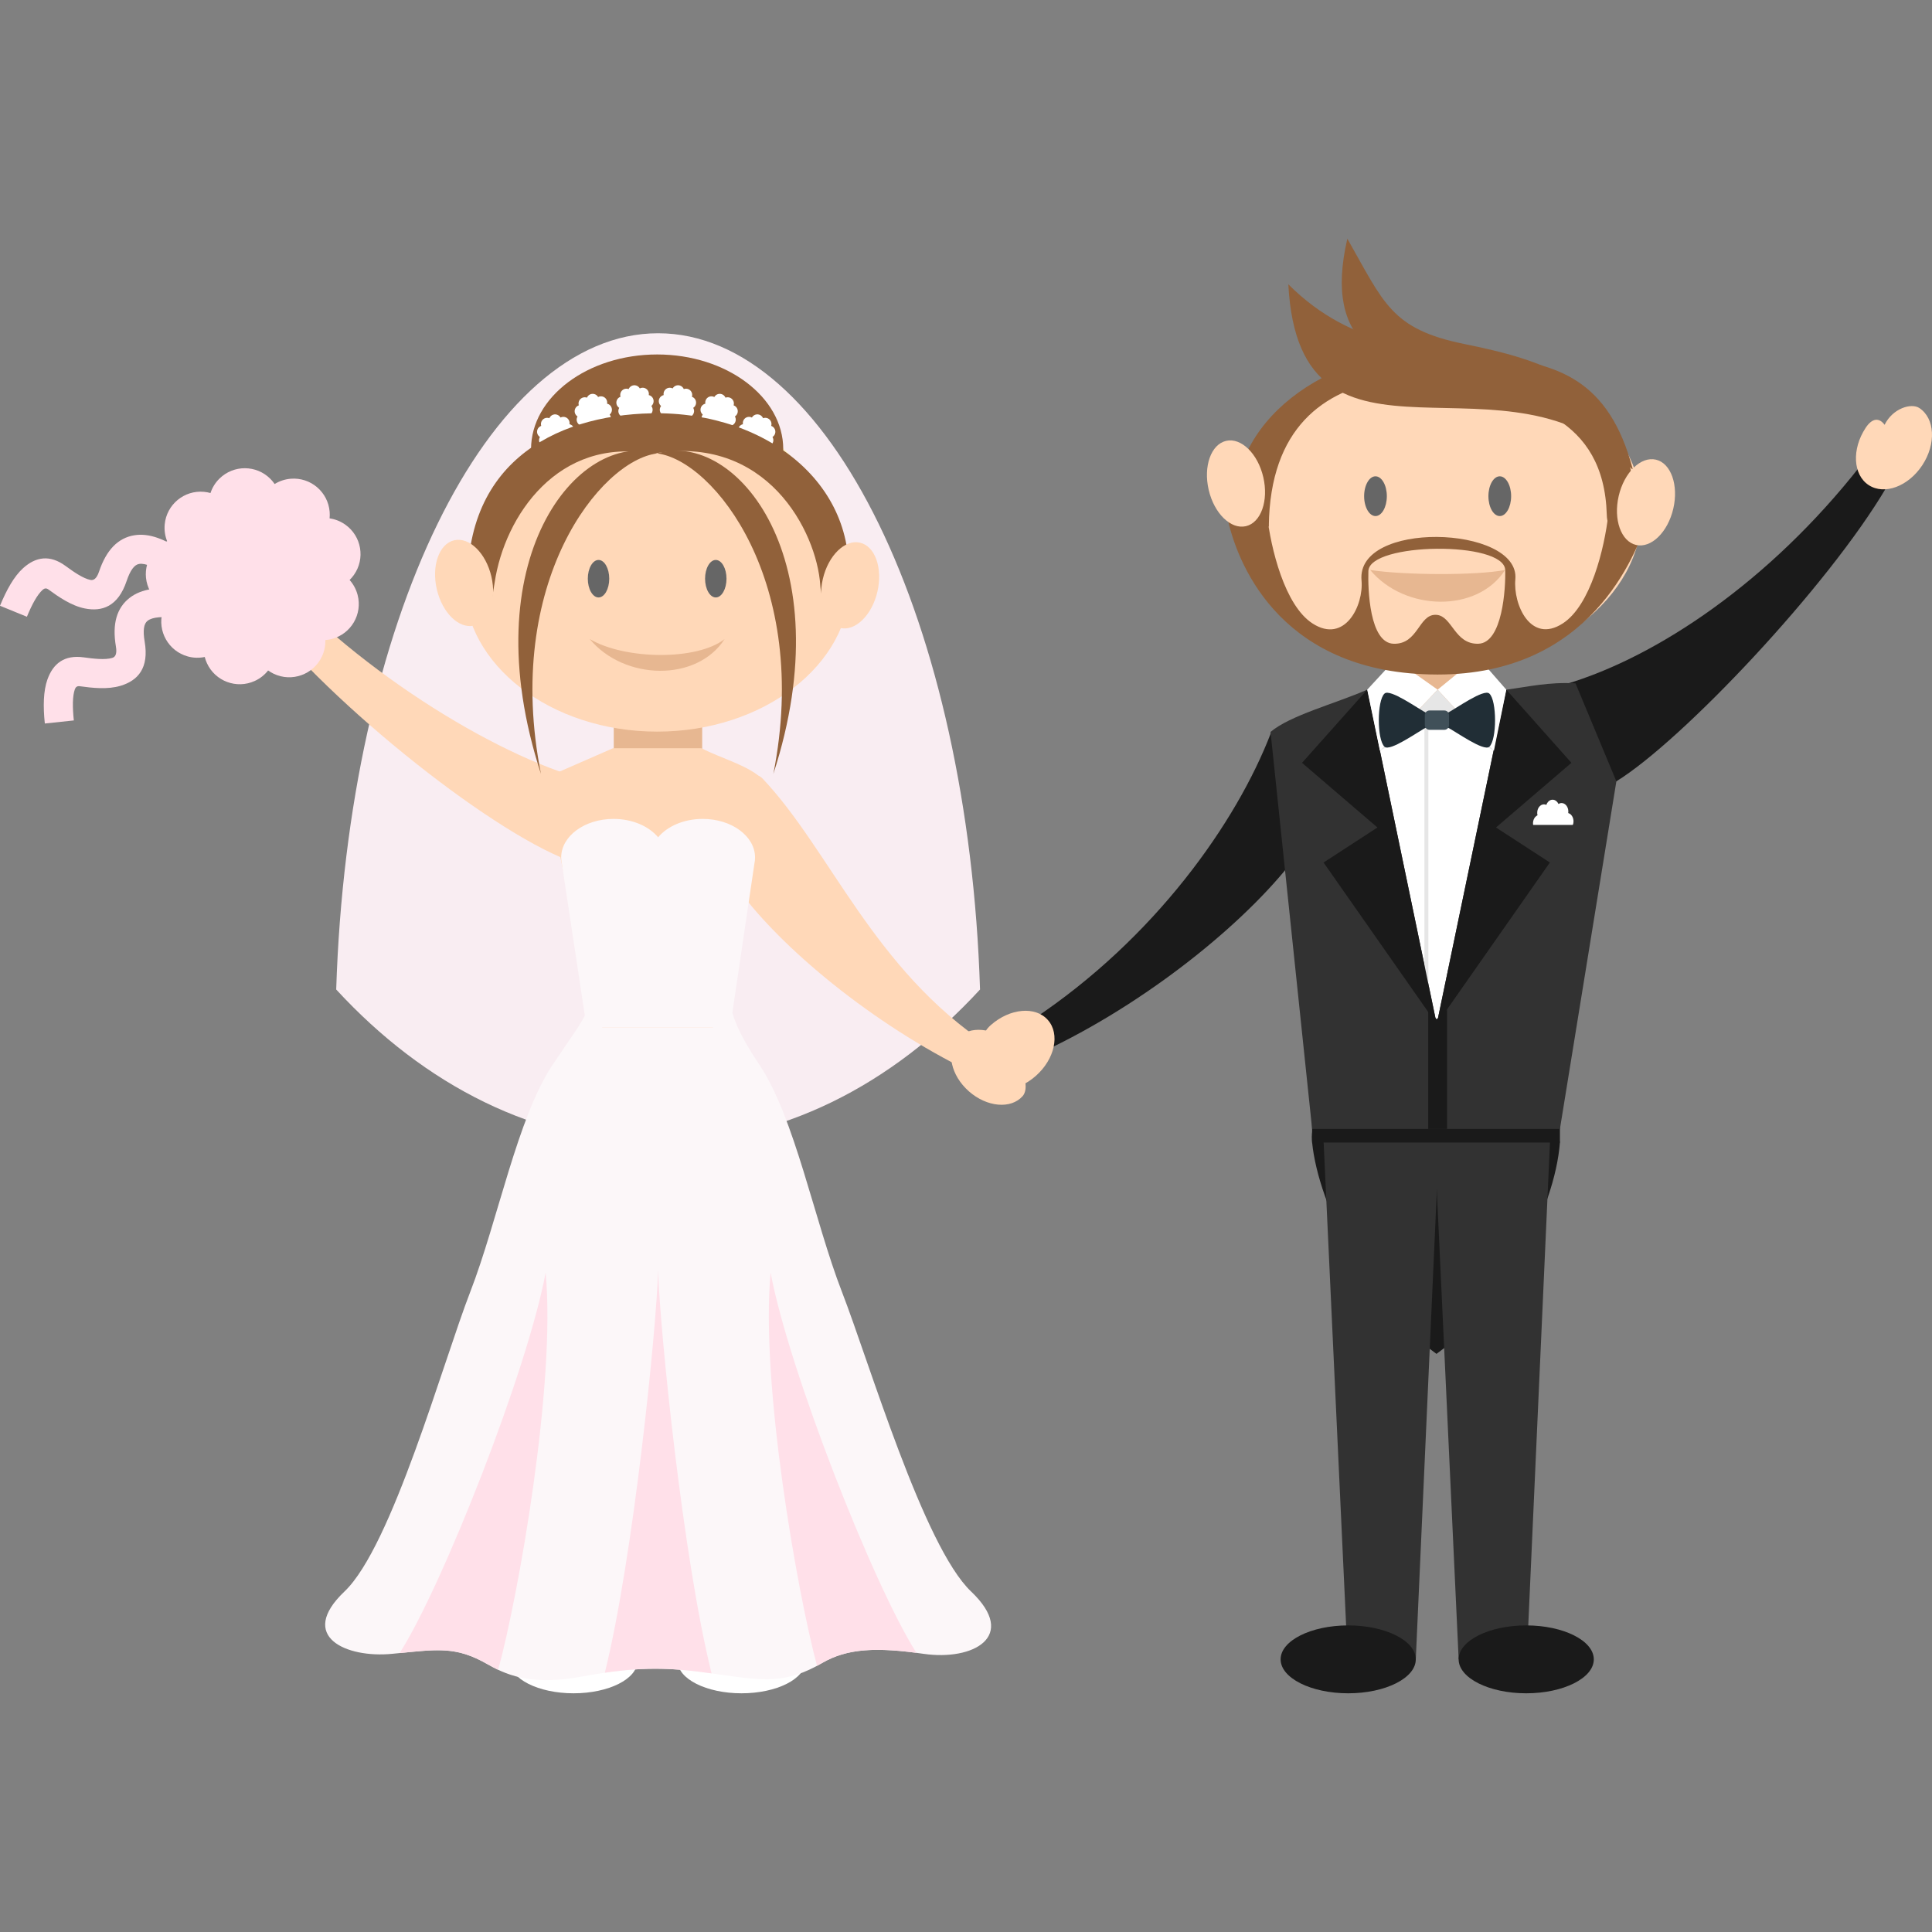 <?xml version="1.0" encoding="iso-8859-1"?>
<!-- Generator: Adobe Illustrator 18.0.0, SVG Export Plug-In . SVG Version: 6.00 Build 0)  -->
<!DOCTYPE svg PUBLIC "-//W3C//DTD SVG 1.1//EN" "http://www.w3.org/Graphics/SVG/1.1/DTD/svg11.dtd">
<svg version="1.1" id="Capa_1" xmlns="http://www.w3.org/2000/svg" xmlns:xlink="http://www.w3.org/1999/xlink" x="0px" y="0px"
	 viewBox="0 0 254.152 254.152" style="enable-background:new 0 0 254.152 254.152;" xml:space="preserve">
<rect x="0" y="0" width="254.152" height="254.152" fill="#808080" stroke="none"/>
<g>
	<g>
		<g>
			<path style="fill-rule:evenodd;clip-rule:evenodd;fill:#1A1A1A;" d="M205.205,150.298c-0.681,8.829-7.373,21.413-16.239,27.803
				c-8.867-6.39-15.517-19.457-16.358-27.803c-0.841-8.345,14.046-8.712,14.046-8.712S204.382,146.004,205.205,150.298z"/>
			<path style="fill-rule:evenodd;clip-rule:evenodd;fill:#1A1A1A;" d="M205.908,90.016c12.081-3.577,26.904-13.542,38.829-28.748
				l3.439,2.815c-7.732,13.129-26.958,33.418-35.545,38.698C208.213,105.499,207.612,94.362,205.908,90.016z"/>
			<path style="fill-rule:evenodd;clip-rule:evenodd;fill:#FFD8B8;" d="M245.419,56.288c0.895-1.362,1.816-1.335,2.497-0.404
				c1.06-2.169,3.508-2.907,4.566-2.212c2.061,1.355,2.238,4.723,0.398,7.521c-1.84,2.8-5.003,3.971-7.063,2.616
				C243.757,62.455,243.578,59.088,245.419,56.288z"/>
			<g>
				<circle style="fill-rule:evenodd;clip-rule:evenodd;fill:#E6E6E6;" cx="189.025" cy="102.311" r="0.587"/>
				<circle style="fill-rule:evenodd;clip-rule:evenodd;fill:#E6E6E6;" cx="189.025" cy="109.73" r="0.587"/>
				<circle style="fill-rule:evenodd;clip-rule:evenodd;fill:#E6E6E6;" cx="189.025" cy="117.148" r="0.587"/>
				<circle style="fill-rule:evenodd;clip-rule:evenodd;fill:#E6E6E6;" cx="189.025" cy="124.566" r="0.588"/>
			</g>
			<path style="fill-rule:evenodd;clip-rule:evenodd;fill:#1A1A1A;" d="M167.186,96.424c-4.52,11.761-15.27,27.031-31.371,37.719
				l2.536,3.65c13.697-6.672,26.434-17.316,32.377-25.461C173.786,108.141,171.384,98.466,167.186,96.424z"/>
			<g>
				<path style="fill-rule:evenodd;clip-rule:evenodd;fill:#323232;" d="M191.884,218.286c-1.122-24.093-2.243-48.186-3.365-72.278
					c5.189,0,10.38,0,15.569,0c-1.082,24.093-2.166,48.186-3.248,72.278C197.854,218.286,194.869,218.286,191.884,218.286z"/>
				<path style="fill-rule:evenodd;clip-rule:evenodd;fill:#323232;" d="M177.288,218.286c-1.122-24.093-2.242-48.186-3.364-72.278
					c5.188,0,10.379,0,15.568,0c-1.082,24.093-2.165,48.186-3.247,72.278C183.26,218.286,180.273,218.286,177.288,218.286z"/>
			</g>
			<rect x="172.607" y="146.919" style="fill-rule:evenodd;clip-rule:evenodd;fill:#1A1A1A;" width="32.598" height="3.379"/>
			<path style="fill-rule:evenodd;clip-rule:evenodd;fill:#323232;" d="M205.205,148.515l7.426-45.733l-5.375-12.889
				c-3.515-0.202-6.251,0.459-9.104,0.832h-18.292c-4.241,1.853-10.14,3.374-12.722,5.559l5.47,52.231H205.205z"/>
			<g>
				<path style="fill-rule:evenodd;clip-rule:evenodd;fill:#FFFFFF;" d="M206.785,108.757c-0.035,0.052-0.073,0.1-0.114,0.143
					c0.083,0.136,0.142,0.299,0.168,0.479c0.085,0.605-0.238,1.184-0.723,1.291c-0.055,0.012-0.108,0.018-0.161,0.017
					c-0.007,0.171-0.046,0.344-0.119,0.503c-0.246,0.532-0.79,0.715-1.217,0.407c-0.047-0.034-0.091-0.073-0.132-0.116
					c-0.093,0.126-0.211,0.227-0.349,0.289c-0.463,0.211-0.974-0.088-1.142-0.665c-0.02-0.065-0.033-0.13-0.042-0.195
					c-0.136,0.021-0.278,0.004-0.416-0.059c-0.463-0.211-0.701-0.85-0.532-1.428c0.019-0.064,0.041-0.126,0.068-0.183
					c-0.115-0.094-0.216-0.221-0.289-0.38c-0.246-0.533-0.1-1.214,0.326-1.522c0.048-0.033,0.097-0.061,0.146-0.084
					c-0.04-0.164-0.052-0.342-0.025-0.523c0.085-0.605,0.547-1.01,1.031-0.902c0.055,0.012,0.107,0.029,0.156,0.052
					c0.053-0.158,0.137-0.304,0.249-0.421c0.377-0.396,0.939-0.334,1.255,0.137c0.035,0.053,0.065,0.108,0.092,0.166
					c0.122-0.078,0.261-0.123,0.407-0.123c0.492,0,0.892,0.499,0.892,1.114c0,0.068-0.006,0.136-0.015,0.201
					c0.134,0.038,0.263,0.115,0.375,0.233C207.053,107.583,207.102,108.285,206.785,108.757z"/>
				<rect x="201.12" y="108.517" style="fill-rule:evenodd;clip-rule:evenodd;fill:#323232;" width="6.42" height="3.703"/>
			</g>
			<polygon style="fill-rule:evenodd;clip-rule:evenodd;fill:#FFFFFF;" points="179.859,90.725 188.999,134.726 198.151,90.725 			
				"/>
			<rect x="187.382" y="94.359" style="fill-rule:evenodd;clip-rule:evenodd;fill:#E6E6E6;" width="0.52" height="36.505"/>
			<g>
				<polygon style="fill-rule:evenodd;clip-rule:evenodd;fill:#1A1A1A;" points="179.859,90.725 171.279,100.35 181.201,108.855 
					174.114,113.463 188.999,134.726 				"/>
				<polygon style="fill-rule:evenodd;clip-rule:evenodd;fill:#1A1A1A;" points="198.151,90.725 206.719,100.35 196.796,108.855 
					203.884,113.463 188.999,134.726 				"/>
			</g>
			<polygon style="fill-rule:evenodd;clip-rule:evenodd;fill:#1A1A1A;" points="187.878,148.515 190.358,148.515 190.358,132.785 
				188.999,134.074 187.878,133.012 			"/>
			<rect x="183.302" y="77.134" style="fill-rule:evenodd;clip-rule:evenodd;fill:#E7B791;" width="11.633" height="16.416"/>
			<polygon style="fill-rule:evenodd;clip-rule:evenodd;fill:#FFFFFF;" points="179.859,90.725 183.514,86.764 189.118,90.725 
				181.527,98.743 			"/>
			<polygon style="fill-rule:evenodd;clip-rule:evenodd;fill:#FFFFFF;" points="198.151,90.725 194.386,86.415 189.118,90.725 
				196.524,98.743 			"/>
			<polygon style="fill-rule:evenodd;clip-rule:evenodd;fill:#E6E6E6;" points="181.527,98.743 189.118,94.734 196.524,98.743 
				189.118,90.725 			"/>
			<g>
				<g>
					<path style="fill-rule:evenodd;clip-rule:evenodd;fill:#212E36;" d="M190.274,93.869c1.328-0.702,4.913-3.291,5.644-2.633
						c1.005,0.905,1.005,6.092,0,6.998c-0.73,0.657-4.316-1.931-5.644-2.633C189.893,95.142,189.893,94.328,190.274,93.869z"/>
					<path style="fill-rule:evenodd;clip-rule:evenodd;fill:#212E36;" d="M187.777,93.869c-1.328-0.702-4.913-3.291-5.643-2.633
						c-1.006,0.905-1.006,6.092,0,6.998c0.73,0.657,4.314-1.931,5.643-2.633C188.158,95.142,188.158,94.328,187.777,93.869z"/>
				</g>
				<path style="fill-rule:evenodd;clip-rule:evenodd;fill:#405059;" d="M188.047,93.463h1.958c0.338,0,0.614,0.276,0.614,0.614
					v1.316c0,0.338-0.276,0.614-0.614,0.614h-1.958c-0.338,0-0.614-0.276-0.614-0.614v-1.316
					C187.433,93.739,187.709,93.463,188.047,93.463z"/>
			</g>
			<path style="fill-rule:evenodd;clip-rule:evenodd;fill:#1A1A1A;" d="M177.355,222.751c4.895,0,8.89-2.006,8.89-4.466
				c0-2.459-3.994-4.465-8.89-4.465c-4.896,0-8.891,2.006-8.891,4.465C168.465,220.745,172.459,222.751,177.355,222.751z"/>
			<path style="fill-rule:evenodd;clip-rule:evenodd;fill:#1A1A1A;" d="M200.773,222.751c4.896,0,8.89-2.006,8.89-4.466
				c0-2.459-3.993-4.465-8.89-4.465s-8.89,2.006-8.89,4.465C191.884,220.745,195.877,222.751,200.773,222.751z"/>
			<path style="fill-rule:evenodd;clip-rule:evenodd;fill:#FFD8B8;" d="M130.343,134.846c-1.222,1.079-1.065,1.986-0.048,2.529
				c-1.999,1.354-2.384,3.883-1.546,4.832c1.632,1.85,4.991,1.551,7.503-0.666c2.512-2.217,3.225-5.513,1.594-7.361
				C136.214,132.33,132.854,132.629,130.343,134.846z"/>
			<path style="fill-rule:evenodd;clip-rule:evenodd;fill:#FFD8B8;" d="M189.118,88.003c14.811,0,26.891-9.312,26.891-20.727
				c0-11.416-12.08-20.728-26.891-20.728c-14.811,0-26.89,9.312-26.89,20.728C162.229,78.691,174.308,88.003,189.118,88.003z"/>
			<path style="fill-rule:evenodd;clip-rule:evenodd;fill:#91613A;" d="M189.118,88.734l-0.112-0.001v-7.848
				c2.043,0.204,2.346,3.873,5.456,3.799c3.198-0.077,3.621-7.34,3.545-9.7c-0.063-1.926-4.532-2.838-9.001-2.795v-1.555
				c5.29,0.034,10.659,1.994,10.335,5.568c-0.302,3.319,2.001,8.534,6.226,5.818c3.665-2.356,5.499-9.834,6.018-14.432
				c0.078-0.699,5.65-1.879,5.109,0.884C215.12,73.047,209.249,88.734,189.118,88.734z M189.006,88.733
				c-20.039-0.052-26.002-13.874-27.462-20.26c-0.541-2.763,5.03-1.583,5.109-0.884c0.519,4.598,2.353,12.075,6.018,14.432
				c4.225,2.716,6.737-2.358,6.436-5.678c-0.357-3.938,4.733-5.742,9.899-5.709v1.555c-4.469,0.044-8.937,1.042-8.997,2.936
				c-0.076,2.36,0.136,9.482,3.334,9.56c3.199,0.076,3.274-3.808,5.483-3.808c0.061,0,0.121,0.003,0.18,0.009V88.733z"/>
			<g>
				<path style="fill-rule:evenodd;clip-rule:evenodd;fill:#666666;" d="M180.943,67.887c0.823,0,1.494-1.175,1.494-2.615
					c0-1.439-0.671-2.614-1.494-2.614c-0.822,0-1.494,1.175-1.494,2.614C179.449,66.712,180.121,67.887,180.943,67.887z"/>
				<path style="fill-rule:evenodd;clip-rule:evenodd;fill:#666666;" d="M197.293,67.887c0.822,0,1.494-1.175,1.494-2.615
					c0-1.439-0.672-2.614-1.494-2.614c-0.823,0-1.494,1.175-1.494,2.614C195.799,66.712,196.47,67.887,197.293,67.887z"/>
			</g>
			<path style="fill-rule:evenodd;clip-rule:evenodd;fill:#91613A;" d="M206.3,52.422c-11.358-3.173-39.054-9.013-39.389,16.766
				c-0.013,0.998-3.566-6.317-4.26-5.502c2.314-12.269,17.515-19.155,30.439-17.371C197.86,46.973,202.218,48.228,206.3,52.422z"/>
			<path style="fill-rule:evenodd;clip-rule:evenodd;fill:#E7B791;" d="M197.992,74.979c-3.868,0.749-13.336,0.683-17.748,0
				C184.8,80.451,194.357,80.64,197.992,74.979z"/>
			<path style="fill-rule:evenodd;clip-rule:evenodd;fill:#91613A;" d="M214.824,61.854c-15.964-17.737-43.85,3.829-45.347-24.455
				C186.557,54.49,208.501,37.479,214.824,61.854z"/>
			<path style="fill-rule:evenodd;clip-rule:evenodd;fill:#91613A;" d="M214.824,65.072c-0.323-1.051-3.339,6.591-3.453,2.646
				c-0.747-25.93-40.725-7.845-34.13-36.317c4.83,8.476,5.77,11.89,15.37,13.849C202.392,47.245,214.4,50.322,214.824,65.072z"/>
			
				<ellipse transform="matrix(-0.226 -0.974 0.974 -0.226 137.411 236.403)" style="fill-rule:evenodd;clip-rule:evenodd;fill:#FFD8B8;" cx="162.652" cy="63.595" rx="5.761" ry="3.688"/>
			
				<ellipse transform="matrix(0.226 -0.974 0.974 0.226 103.305 262.009)" style="fill-rule:evenodd;clip-rule:evenodd;fill:#FFD8B8;" cx="216.479" cy="66.016" rx="5.761" ry="3.687"/>
		</g>
		<path style="fill-rule:evenodd;clip-rule:evenodd;fill:#F9EDF2;" d="M86.574,43.84c22.447,0,40.822,38.094,42.348,86.327
			c-11.62,12.63-26.337,20.181-42.348,20.181c-16.01,0-30.727-7.551-42.347-20.181C45.753,81.933,64.128,43.84,86.574,43.84z"/>
		<rect x="80.738" y="88.739" style="fill-rule:evenodd;clip-rule:evenodd;fill:#E7B791;" width="11.633" height="16.416"/>
		<path style="fill-rule:evenodd;clip-rule:evenodd;fill:#FFD8B8;" d="M100.361,102.467c8.898,9.437,14.508,24.999,29.697,35.082
			l-2.393,3.444c-12.924-6.296-24.94-16.338-30.546-24.021C94.236,113.019,97.34,99.264,100.361,102.467z"/>
		<path style="fill-rule:evenodd;clip-rule:evenodd;fill:#FFD8B8;" d="M78.182,102.847c-11.591-2.637-30.741-14.15-42.889-27.745
			l-3.067,2.859c8.075,11.893,30.014,29.885,41.599,34.84C78.323,114.724,76.84,107.041,78.182,102.847z"/>
		<g>
			<path style="fill-rule:evenodd;clip-rule:evenodd;fill:#E7B791;" d="M83.839,218.539c1.059-22.73,2.116-45.461,3.175-68.191
				c-4.896,0-9.793,0-14.688,0c1.021,22.73,2.042,45.461,3.063,68.191C78.205,218.539,81.022,218.539,83.839,218.539z"/>
			<path style="fill-rule:evenodd;clip-rule:evenodd;fill:#E7B791;" d="M97.608,218.539c1.06-22.73,2.116-45.461,3.175-68.191
				c-4.896,0-9.792,0-14.688,0c1.021,22.73,2.043,45.461,3.063,68.191C91.976,218.539,94.793,218.539,97.608,218.539z"/>
		</g>
		<path style="fill-rule:evenodd;clip-rule:evenodd;fill:#FFFFFF;" d="M97.546,222.751c4.62,0,8.388-1.893,8.388-4.213
			s-3.768-4.213-8.388-4.213c-4.619,0-8.387,1.893-8.387,4.213S92.927,222.751,97.546,222.751z"/>
		<path style="fill-rule:evenodd;clip-rule:evenodd;fill:#FFFFFF;" d="M75.452,222.751c4.619,0,8.388-1.893,8.388-4.213
			s-3.769-4.213-8.388-4.213c-4.619,0-8.387,1.893-8.387,4.213S70.833,222.751,75.452,222.751z"/>
		<g>
			<path style="fill-rule:evenodd;clip-rule:evenodd;fill:#FCF7F9;" d="M96.337,133.263c0.457,1.329,1.004,2.993,3.56,6.804
				c4.646,6.93,7.232,20.521,10.851,29.855c3.618,9.333,10.747,33.497,16.996,39.436c6.249,5.939,0.244,9.145-6.249,8.201
				c-6.109-0.887-9.987-0.744-13.323,1.193c-4.771,2.771-7.638,2.374-13.877,1.477c-5.808-0.836-9.754-1.161-17.638,0.303
				c-6.183,1.146-9.5,0.129-12.471-1.577c-4.284-2.462-6.628-1.979-12.62-1.395c-5.992,0.585-12.498-2.263-6.25-8.201
				c6.249-5.939,12.935-30.104,16.553-39.436c3.618-9.333,6.194-22.926,10.831-29.855c2.471-3.694,3.82-5.483,4.398-6.804H96.337z"
				/>
			<path style="fill-rule:evenodd;clip-rule:evenodd;fill:#FFE0E9;" d="M65.532,219.66c-0.462-0.218-0.908-0.455-1.348-0.706
				c-4.034-2.317-6.348-2.026-11.609-1.495c5.617-8.771,16.821-37.232,19.202-50.042C73.159,182.057,68.143,210.194,65.532,219.66z"
				/>
			<path style="fill-rule:evenodd;clip-rule:evenodd;fill:#FFE0E9;" d="M120.557,217.429c-5.574-0.737-9.224-0.513-12.386,1.323
				c-0.235,0.137-0.467,0.266-0.693,0.388c-2.646-9.88-7.462-37.342-6.104-51.723C103.752,180.213,114.933,208.629,120.557,217.429z
				"/>
			<path style="fill-rule:evenodd;clip-rule:evenodd;fill:#FFE0E9;" d="M93.607,220.131c-4.699-0.657-8.279-0.929-14.043-0.086
				c3.734-15.012,6.795-45.141,7.011-52.939C86.791,174.92,89.863,205.142,93.607,220.131z"/>
		</g>
		<path style="fill-rule:evenodd;clip-rule:evenodd;fill:#FFD8B8;" d="M133.028,137.243c1.152,1.018,1.005,1.874,0.045,2.386
			c1.886,1.277,2.249,3.663,1.458,4.56c-1.539,1.744-4.708,1.462-7.078-0.629c-2.369-2.092-3.043-5.201-1.504-6.945
			C127.489,134.87,130.658,135.151,133.028,137.243z"/>
		<path style="fill-rule:evenodd;clip-rule:evenodd;fill:#FFF4C7;" d="M86.575,75.705c10.745,0,19.509-4.888,19.509-10.881
			c0-5.992-8.764-10.88-19.509-10.88c-10.744,0-19.508,4.888-19.508,10.88C67.067,70.817,75.831,75.705,86.575,75.705z"/>
		<path style="fill-rule:evenodd;clip-rule:evenodd;fill:#91613A;" d="M86.448,71.558c9.137,0,16.588-5.599,16.588-12.464
			c0-6.865-7.451-12.464-16.588-12.464s-16.589,5.599-16.589,12.464C69.859,65.96,77.312,71.558,86.448,71.558z"/>
		<g>
			<path style="fill-rule:evenodd;clip-rule:evenodd;fill:#FFFFFF;" d="M75.362,57.133c-0.033,0.038-0.068,0.073-0.106,0.105
				c0.077,0.101,0.132,0.22,0.155,0.353c0.078,0.446-0.22,0.872-0.666,0.95c-0.05,0.009-0.099,0.013-0.148,0.013
				c-0.007,0.126-0.042,0.253-0.109,0.37c-0.227,0.393-0.729,0.526-1.12,0.3c-0.044-0.025-0.085-0.055-0.122-0.086
				c-0.086,0.093-0.194,0.167-0.321,0.214c-0.426,0.154-0.896-0.065-1.052-0.49c-0.017-0.048-0.029-0.096-0.038-0.144
				c-0.125,0.016-0.256,0.003-0.383-0.044c-0.426-0.154-0.646-0.625-0.49-1.051c0.017-0.048,0.039-0.093,0.063-0.135
				c-0.106-0.068-0.198-0.162-0.267-0.279c-0.226-0.393-0.092-0.895,0.301-1.121c0.044-0.025,0.089-0.046,0.135-0.063
				c-0.037-0.12-0.047-0.252-0.024-0.385c0.079-0.445,0.505-0.744,0.951-0.665c0.049,0.009,0.098,0.022,0.143,0.039
				c0.049-0.116,0.125-0.224,0.229-0.311c0.347-0.291,0.864-0.246,1.155,0.102c0.033,0.038,0.062,0.079,0.085,0.122
				c0.112-0.059,0.24-0.091,0.375-0.091c0.453,0,0.82,0.367,0.82,0.819c0,0.051-0.004,0.102-0.014,0.148
				c0.124,0.028,0.242,0.085,0.346,0.172C75.607,56.267,75.653,56.785,75.362,57.133z"/>
			<path style="fill-rule:evenodd;clip-rule:evenodd;fill:#FFFFFF;" d="M80.306,54.431c-0.032,0.038-0.067,0.073-0.105,0.104
				c0.077,0.102,0.132,0.221,0.155,0.354c0.078,0.446-0.22,0.871-0.666,0.95c-0.05,0.009-0.1,0.013-0.148,0.013
				c-0.006,0.126-0.041,0.253-0.108,0.37c-0.227,0.392-0.728,0.526-1.121,0.3c-0.044-0.025-0.084-0.055-0.121-0.086
				c-0.086,0.093-0.194,0.167-0.321,0.214c-0.426,0.154-0.897-0.064-1.052-0.49c-0.018-0.048-0.029-0.096-0.038-0.144
				c-0.125,0.016-0.256,0.003-0.383-0.044c-0.426-0.154-0.646-0.625-0.49-1.051c0.017-0.048,0.038-0.093,0.063-0.135
				c-0.106-0.068-0.199-0.162-0.267-0.279c-0.227-0.392-0.092-0.893,0.3-1.121c0.045-0.024,0.09-0.046,0.136-0.062
				c-0.037-0.121-0.048-0.252-0.024-0.385c0.079-0.446,0.505-0.744,0.95-0.666c0.05,0.009,0.098,0.021,0.145,0.039
				c0.049-0.116,0.125-0.224,0.229-0.311c0.347-0.291,0.864-0.246,1.155,0.102c0.032,0.039,0.061,0.08,0.085,0.122
				c0.112-0.059,0.24-0.091,0.375-0.091c0.453,0,0.82,0.367,0.82,0.82c0,0.051-0.004,0.1-0.014,0.148
				c0.124,0.027,0.242,0.084,0.346,0.171C80.552,53.565,80.598,54.083,80.306,54.431z"/>
			<path style="fill-rule:evenodd;clip-rule:evenodd;fill:#FFFFFF;" d="M85.791,53.301c-0.032,0.039-0.067,0.074-0.105,0.105
				c0.077,0.101,0.131,0.221,0.154,0.353c0.078,0.446-0.219,0.872-0.665,0.95c-0.05,0.01-0.1,0.013-0.148,0.013
				c-0.006,0.126-0.042,0.253-0.108,0.37c-0.228,0.393-0.729,0.526-1.121,0.301c-0.044-0.025-0.085-0.055-0.121-0.086
				c-0.087,0.092-0.195,0.166-0.322,0.213c-0.425,0.155-0.896-0.064-1.051-0.49c-0.018-0.047-0.03-0.096-0.038-0.144
				c-0.125,0.017-0.257,0.003-0.384-0.043c-0.425-0.155-0.645-0.626-0.489-1.052c0.017-0.047,0.038-0.093,0.063-0.135
				c-0.107-0.068-0.198-0.162-0.266-0.279c-0.227-0.393-0.092-0.894,0.3-1.121c0.044-0.024,0.09-0.045,0.136-0.062
				c-0.037-0.121-0.048-0.252-0.024-0.385c0.078-0.446,0.504-0.744,0.95-0.665c0.05,0.008,0.098,0.021,0.144,0.038
				c0.049-0.116,0.126-0.224,0.229-0.31c0.348-0.291,0.865-0.245,1.156,0.101c0.032,0.039,0.061,0.08,0.085,0.122
				c0.112-0.059,0.239-0.091,0.375-0.091c0.453,0,0.82,0.367,0.82,0.82c0,0.051-0.005,0.101-0.014,0.148
				c0.123,0.027,0.242,0.085,0.346,0.171C86.037,52.435,86.082,52.953,85.791,53.301z"/>
			<path style="fill-rule:evenodd;clip-rule:evenodd;fill:#FFFFFF;" d="M97.286,57.133c0.032,0.038,0.067,0.073,0.105,0.105
				c-0.076,0.101-0.131,0.22-0.154,0.353c-0.079,0.446,0.22,0.871,0.665,0.95c0.051,0.009,0.1,0.013,0.148,0.012
				c0.006,0.127,0.042,0.254,0.109,0.371c0.227,0.392,0.728,0.526,1.12,0.3c0.044-0.025,0.085-0.054,0.122-0.086
				c0.086,0.093,0.194,0.167,0.321,0.214c0.425,0.154,0.897-0.065,1.051-0.49c0.018-0.048,0.03-0.096,0.038-0.145
				c0.126,0.017,0.257,0.004,0.384-0.043c0.425-0.154,0.645-0.625,0.49-1.051c-0.018-0.048-0.039-0.093-0.063-0.135
				c0.106-0.068,0.198-0.162,0.266-0.279c0.227-0.393,0.092-0.895-0.3-1.121c-0.044-0.025-0.089-0.046-0.135-0.063
				c0.037-0.12,0.047-0.252,0.023-0.385c-0.079-0.445-0.504-0.744-0.95-0.665c-0.05,0.009-0.098,0.022-0.144,0.039
				c-0.049-0.116-0.125-0.224-0.229-0.311c-0.348-0.291-0.864-0.246-1.156,0.102c-0.032,0.038-0.061,0.079-0.085,0.122
				c-0.112-0.059-0.239-0.091-0.375-0.091c-0.453,0-0.819,0.367-0.819,0.819c0,0.051,0.004,0.101,0.013,0.148
				c-0.123,0.028-0.241,0.085-0.345,0.172C97.04,56.267,96.995,56.785,97.286,57.133z"/>
			<path style="fill-rule:evenodd;clip-rule:evenodd;fill:#FFFFFF;" d="M92.342,54.431c0.033,0.038,0.068,0.073,0.105,0.104
				c-0.076,0.101-0.131,0.221-0.154,0.354c-0.078,0.446,0.22,0.871,0.666,0.95c0.05,0.009,0.099,0.013,0.147,0.013
				c0.006,0.126,0.042,0.253,0.109,0.369c0.227,0.393,0.728,0.527,1.12,0.301c0.044-0.025,0.085-0.054,0.122-0.086
				c0.086,0.093,0.194,0.168,0.321,0.214c0.426,0.154,0.896-0.064,1.051-0.49c0.017-0.048,0.03-0.096,0.038-0.144
				c0.126,0.016,0.257,0.003,0.384-0.044c0.426-0.154,0.645-0.625,0.49-1.051c-0.018-0.048-0.039-0.093-0.063-0.135
				c0.106-0.068,0.198-0.163,0.266-0.279c0.227-0.392,0.093-0.893-0.3-1.12c-0.044-0.025-0.089-0.047-0.135-0.063
				c0.037-0.121,0.047-0.252,0.023-0.385c-0.078-0.446-0.504-0.744-0.95-0.666c-0.05,0.009-0.098,0.022-0.144,0.039
				c-0.049-0.116-0.125-0.224-0.229-0.311c-0.348-0.291-0.864-0.246-1.155,0.102c-0.033,0.038-0.061,0.079-0.085,0.122
				c-0.112-0.058-0.24-0.091-0.376-0.091c-0.452,0-0.819,0.367-0.819,0.82c0,0.051,0.004,0.1,0.013,0.148
				c-0.123,0.027-0.241,0.084-0.345,0.171C92.096,53.566,92.051,54.083,92.342,54.431z"/>
			<path style="fill-rule:evenodd;clip-rule:evenodd;fill:#FFFFFF;" d="M86.857,53.301c0.032,0.039,0.067,0.074,0.105,0.105
				c-0.077,0.101-0.132,0.221-0.154,0.353c-0.079,0.446,0.219,0.872,0.665,0.95c0.05,0.009,0.099,0.013,0.149,0.013
				c0.006,0.126,0.041,0.253,0.108,0.37c0.227,0.393,0.729,0.526,1.121,0.3c0.043-0.024,0.084-0.054,0.121-0.085
				c0.086,0.092,0.194,0.167,0.321,0.213c0.426,0.155,0.896-0.064,1.052-0.49c0.017-0.047,0.029-0.096,0.038-0.144
				c0.125,0.016,0.256,0.003,0.383-0.043c0.426-0.155,0.646-0.626,0.49-1.052c-0.018-0.047-0.038-0.092-0.063-0.135
				c0.106-0.068,0.199-0.162,0.267-0.279c0.226-0.393,0.092-0.894-0.301-1.12c-0.044-0.025-0.089-0.046-0.135-0.062
				c0.037-0.121,0.048-0.252,0.024-0.385c-0.079-0.446-0.505-0.744-0.95-0.666c-0.05,0.009-0.098,0.023-0.143,0.039
				c-0.05-0.116-0.126-0.224-0.23-0.31c-0.347-0.291-0.864-0.246-1.155,0.101c-0.032,0.039-0.061,0.079-0.085,0.122
				c-0.112-0.058-0.24-0.091-0.375-0.091c-0.453,0-0.82,0.367-0.82,0.82c0,0.051,0.005,0.101,0.014,0.148
				c-0.124,0.027-0.242,0.085-0.346,0.171C86.611,52.436,86.565,52.954,86.857,53.301z"/>
		</g>
		<path style="fill-rule:evenodd;clip-rule:evenodd;fill:#FFD8B8;" d="M86.448,96.244c13.973,0,25.369-8.785,25.369-19.556
			s-11.396-19.556-25.369-19.556c-13.973,0-25.369,8.785-25.369,19.556S72.476,96.244,86.448,96.244z"/>
		<path style="fill-rule:evenodd;clip-rule:evenodd;fill:#91613A;" d="M61.655,79.554c1.432-1.717,2.105,5.827,3.416-2.929
			c1.315-8.787,8.396-19.211,20.704-16.919c15.104-2.731,21.645,10.242,22.129,17.235c0.309,4.442,2.704,0.572,3.413,1.732
			c2.549-14.203-9.962-24.614-25.613-24.302C72.958,54.627,60.067,61.017,61.655,79.554z"/>
		<g>
			<path style="fill-rule:evenodd;clip-rule:evenodd;fill:#666666;" d="M94.16,78.594c0.776,0,1.41-1.108,1.41-2.467
				c0-1.359-0.634-2.467-1.41-2.467c-0.776,0-1.409,1.107-1.409,2.467C92.751,77.485,93.384,78.594,94.16,78.594z"/>
			<path style="fill-rule:evenodd;clip-rule:evenodd;fill:#666666;" d="M78.736,78.594c0.776,0,1.409-1.108,1.409-2.467
				c0-1.359-0.633-2.467-1.409-2.467s-1.41,1.107-1.41,2.467C77.326,77.485,77.96,78.594,78.736,78.594z"/>
		</g>
		<g>
			<path style="fill-rule:evenodd;clip-rule:evenodd;fill:#91613A;" d="M101.732,101.809c4.999-25.257-7.859-41.252-15.284-42.161
				C96.828,56.527,110.93,73.586,101.732,101.809z"/>
			<path style="fill-rule:evenodd;clip-rule:evenodd;fill:#91613A;" d="M71.164,101.809c-4.999-25.257,7.858-41.252,15.284-42.161
				C76.068,56.527,61.967,73.586,71.164,101.809z"/>
		</g>
		<path style="fill-rule:evenodd;clip-rule:evenodd;fill:#E7B791;" d="M95.322,84.066c-3.618,2.85-13.096,2.739-17.748,0
			C82.13,89.537,91.688,89.727,95.322,84.066z"/>
		<path style="fill-rule:evenodd;clip-rule:evenodd;fill:#FFD8B8;" d="M79.219,135.18c-1.512-7.528-3.983-14.852-5.494-22.379
			c-0.711-3.543-0.465-7.293-1.176-10.837l8.09-3.535h11.633c2.697,1.382,6.357,2.317,8.09,4.144
			c-0.673,3.37-0.455,6.856-1.134,10.228c-1.509,7.494-3.926,14.879-5.446,22.379H79.219z"/>
		<path style="fill-rule:evenodd;clip-rule:evenodd;fill:#FCF7F9;" d="M77.175,135.179l-3.263-21.567
			c-0.058-0.264-0.088-0.535-0.088-0.811c0-2.804,3.081-5.076,6.883-5.076c2.482,0,4.657,0.969,5.868,2.42
			c1.211-1.451,3.386-2.42,5.867-2.42c3.803,0,6.884,2.272,6.884,5.076c0,0.267-0.027,0.529-0.082,0.785l-3.19,21.593H77.175z"/>
		
			<ellipse transform="matrix(-0.226 -0.974 0.974 -0.226 0.162 153.506)" style="fill-rule:evenodd;clip-rule:evenodd;fill:#FFD8B8;" cx="61.079" cy="76.688" rx="5.761" ry="3.687"/>
		
			<ellipse transform="matrix(0.226 -0.974 0.974 0.226 11.608 168.515)" style="fill-rule:evenodd;clip-rule:evenodd;fill:#FFD8B8;" cx="111.815" cy="76.955" rx="5.761" ry="3.687"/>
		<g>
			<path style="fill:#FFE0E9;" d="M22.023,75.806c-1.65-1.195-2.893-1.76-3.724-1.621l-0.008,0.002
				c-0.618,0.103-1.157,0.829-1.632,2.24c-1.129,3.358-3.217,4.077-5.528,3.609c-1.749-0.354-3.435-1.521-4.766-2.496
				c-0.275-0.202-0.527-0.156-0.757,0.051c-0.718,0.648-1.411,1.941-2.069,3.544L0,79.686c0.863-2.104,1.859-3.88,3.038-4.943
				c1.665-1.503,3.517-1.811,5.594-0.288c1.021,0.748,2.286,1.637,3.26,1.834c0.411,0.084,0.819-0.151,1.133-1.084
				c0.968-2.88,2.507-4.438,4.642-4.792v0.001c1.922-0.317,4.107,0.486,6.603,2.296L22.023,75.806z"/>
			<path style="fill:#FFE0E9;" d="M23.457,81.325c-2.016-0.271-3.378-0.176-4.05,0.344c-0.495,0.383-0.626,1.275-0.377,2.736
				c0.599,3.499-0.903,5.124-3.164,5.808c-1.704,0.516-3.739,0.287-5.372,0.059c-0.342-0.048-0.543,0.111-0.647,0.402
				c-0.32,0.895-0.316,2.364-0.135,4.098l-3.815,0.405c-0.235-2.252-0.197-4.285,0.343-5.796c0.755-2.113,2.239-3.262,4.785-2.906
				c1.255,0.176,2.792,0.359,3.747,0.07c0.397-0.119,0.642-0.518,0.479-1.48c-0.514-3.001,0.104-5.104,1.816-6.429
				c1.536-1.188,3.843-1.515,6.906-1.103L23.457,81.325z"/>
		</g>
		<path style="fill-rule:evenodd;clip-rule:evenodd;fill:#FFE0E9;" d="M36.01,88.635c-0.265-0.125-0.512-0.272-0.741-0.437
			c-0.452,0.575-1.044,1.055-1.755,1.38c-2.385,1.092-5.203,0.044-6.295-2.341c-0.122-0.266-0.217-0.537-0.287-0.812
			c-0.716,0.15-1.477,0.137-2.231-0.071c-2.528-0.696-4.014-3.311-3.317-5.839c0.078-0.282,0.18-0.552,0.303-0.807
			c-0.646-0.345-1.221-0.845-1.665-1.488c-1.489-2.159-0.946-5.116,1.213-6.605c0.241-0.166,0.491-0.308,0.75-0.424
			c-0.273-0.679-0.392-1.431-0.318-2.21c0.247-2.611,2.563-4.527,5.175-4.281c0.291,0.027,0.574,0.082,0.847,0.158
			c0.228-0.695,0.62-1.349,1.177-1.897c1.868-1.842,4.874-1.82,6.716,0.047c0.205,0.208,0.388,0.431,0.547,0.665
			c0.622-0.387,1.342-0.634,2.122-0.697c2.614-0.21,4.903,1.738,5.114,4.353c0.023,0.292,0.02,0.58-0.009,0.861
			c0.725,0.104,1.435,0.377,2.073,0.83c2.138,1.519,2.64,4.483,1.12,6.621c-0.17,0.239-0.357,0.458-0.56,0.654
			c0.488,0.546,0.857,1.212,1.055,1.969c0.66,2.538-0.86,5.131-3.399,5.792c-0.283,0.074-0.567,0.121-0.85,0.142
			c0.023,0.731-0.122,1.479-0.458,2.185C41.212,88.751,38.38,89.76,36.01,88.635z"/>
	</g>
</g>
<g>
</g>
<g>
</g>
<g>
</g>
<g>
</g>
<g>
</g>
<g>
</g>
<g>
</g>
<g>
</g>
<g>
</g>
<g>
</g>
<g>
</g>
<g>
</g>
<g>
</g>
<g>
</g>
<g>
</g>
</svg>
